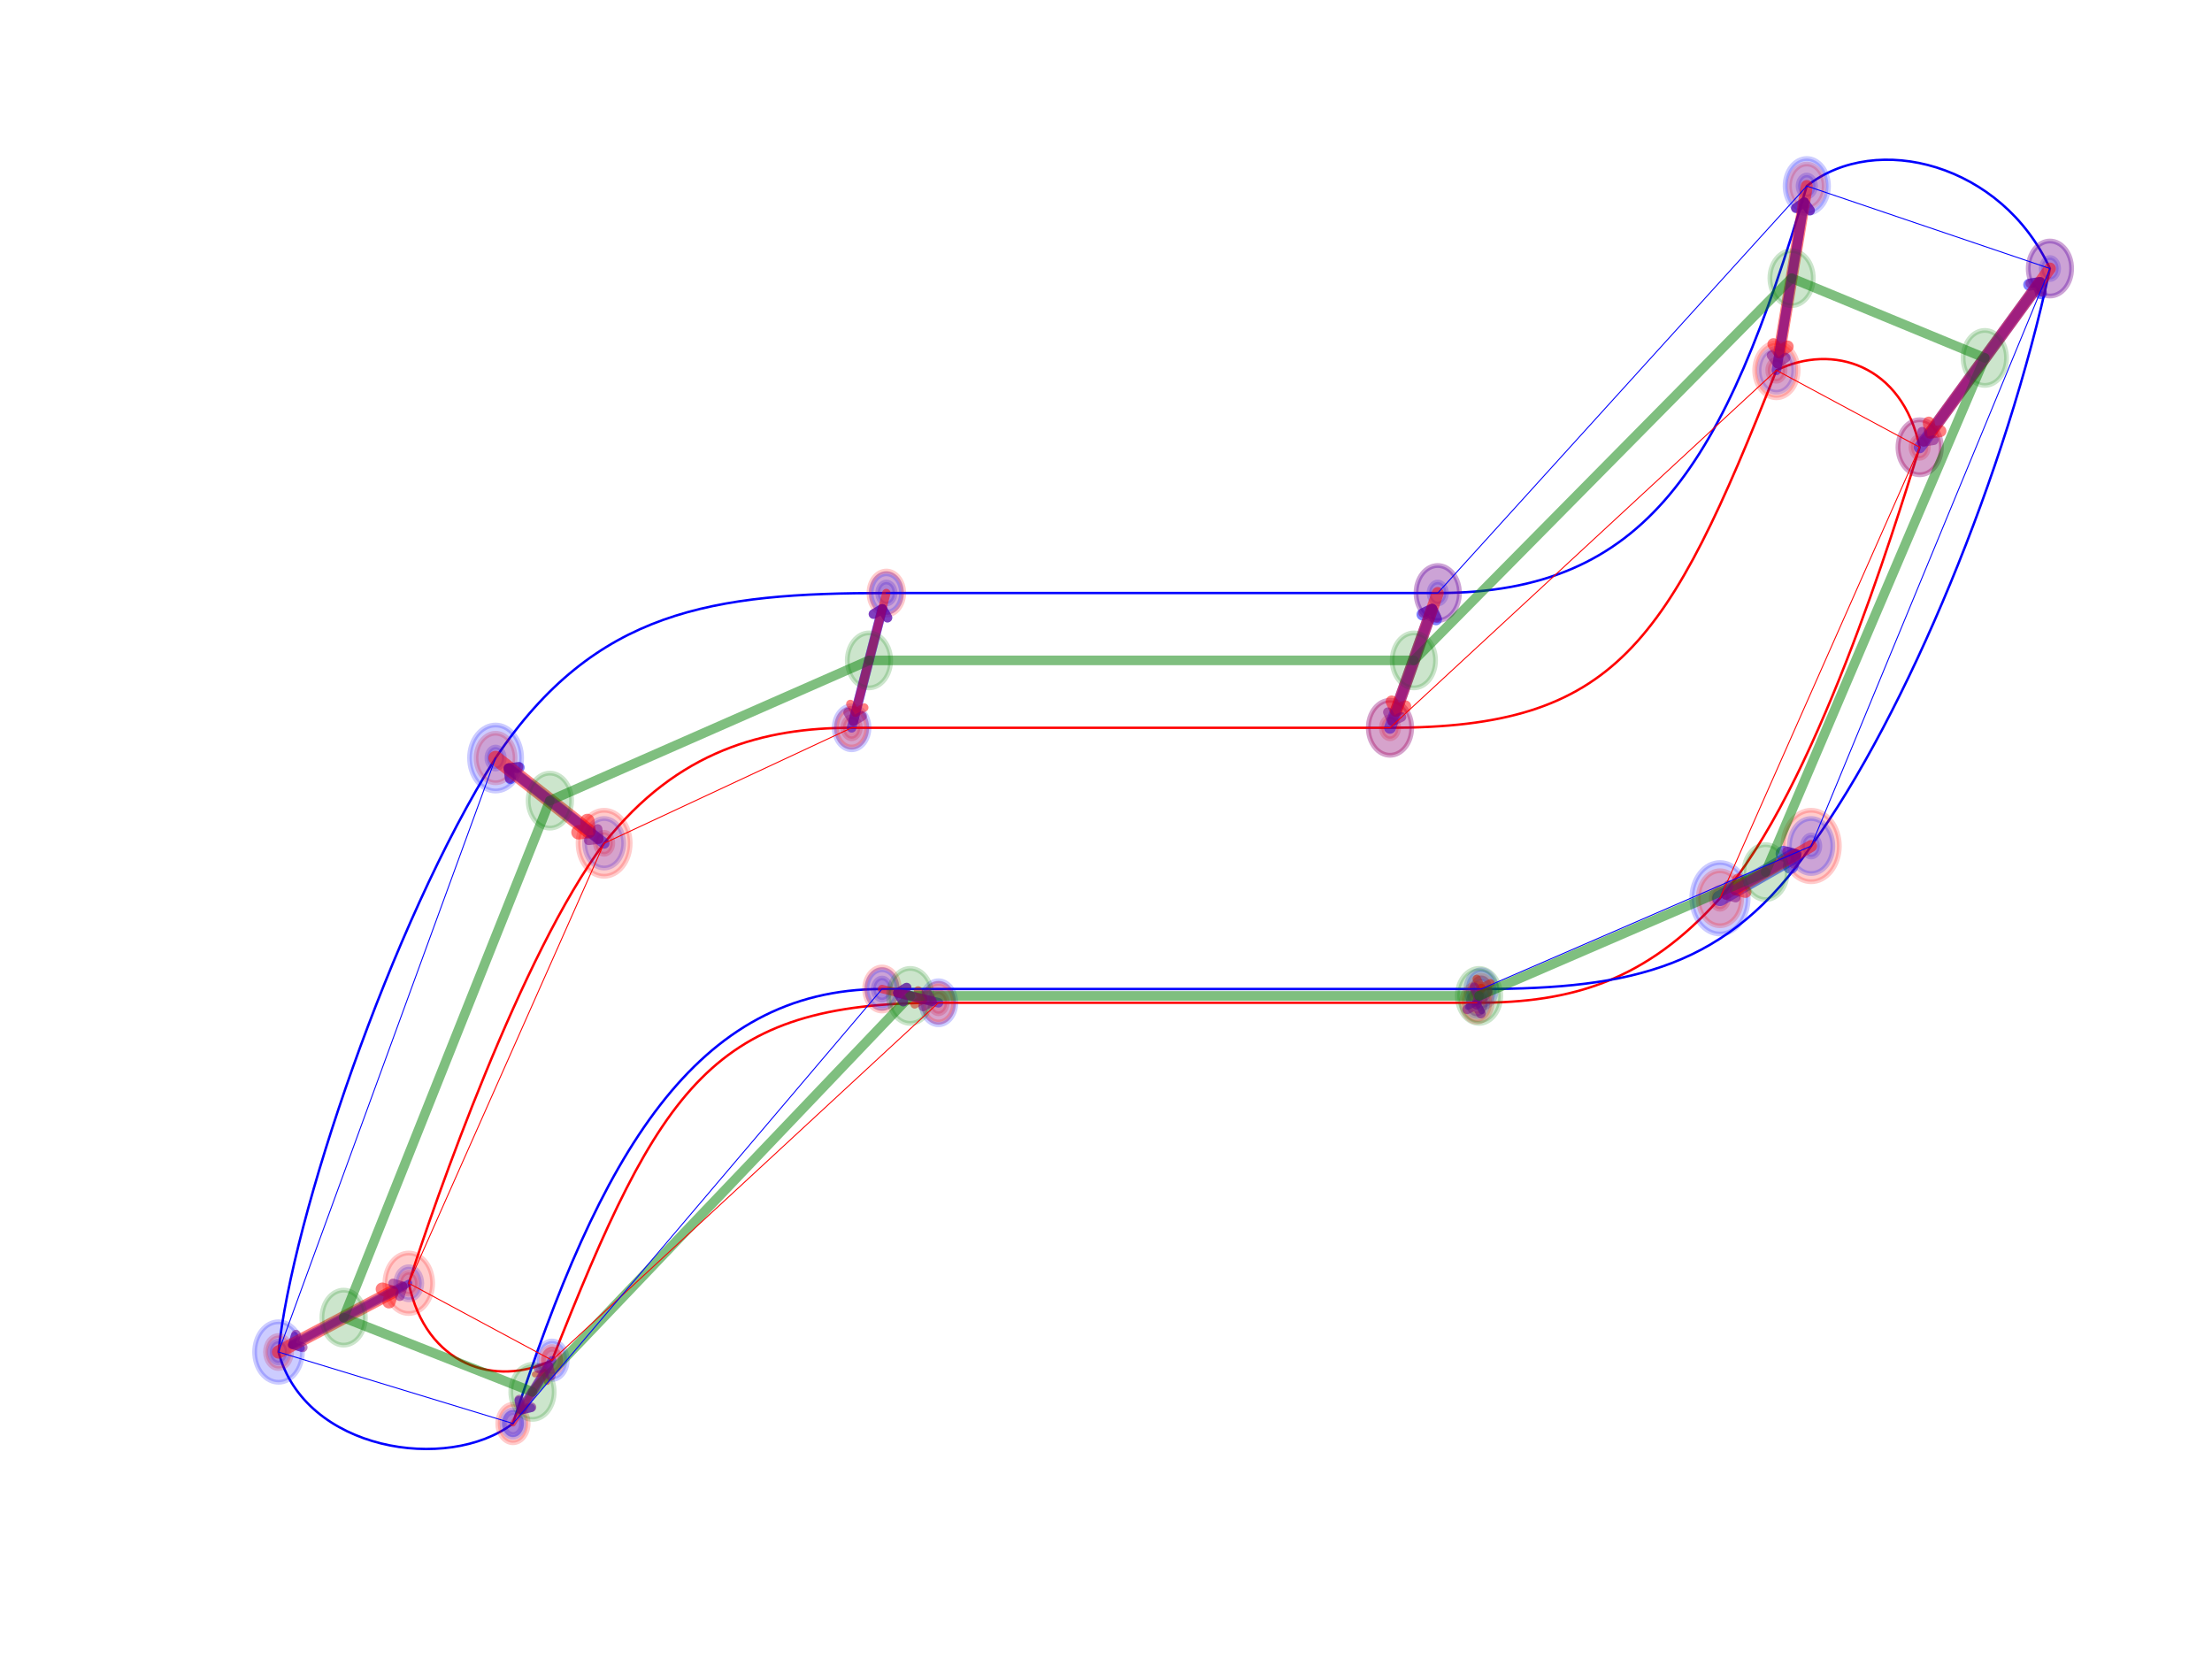 <?xml version="1.0" encoding="utf-8" standalone="no"?>
<!DOCTYPE svg PUBLIC "-//W3C//DTD SVG 1.1//EN"
  "http://www.w3.org/Graphics/SVG/1.1/DTD/svg11.dtd">
<!-- Created with matplotlib (http://matplotlib.org/) -->
<svg height="345.6pt" version="1.1" viewBox="0 0 460.8 345.6" width="460.8pt" xmlns="http://www.w3.org/2000/svg" xmlns:xlink="http://www.w3.org/1999/xlink">
 <defs>
  <style type="text/css">
*{stroke-linecap:butt;stroke-linejoin:round;}
  </style>
 </defs>
 <g id="figure_1">
  <g id="patch_1">
   <path d="M 0 345.6 
L 460.8 345.6 
L 460.8 0 
L 0 0 
z
" style="fill:#ffffff;"/>
  </g>
  <g id="axes_1">
   <g id="patch_2">
    <path clip-path="url(#p907cf1fb62)" d="M 307.65 211.186 
C 308.129 211.186 308.59 210.945 308.929 210.515 
C 309.268 210.085 309.459 209.502 309.459 208.895 
C 309.459 208.287 309.268 207.704 308.929 207.274 
C 308.59 206.845 308.129 206.603 307.65 206.603 
C 307.17 206.603 306.71 206.845 306.371 207.274 
C 306.031 207.704 305.841 208.287 305.841 208.895 
C 305.841 209.502 306.031 210.085 306.371 210.515 
C 306.71 210.945 307.17 211.186 307.65 211.186 
z
" style="fill:#ff0000;opacity:0.2;stroke:#ff0000;stroke-linejoin:miter;"/>
   </g>
   <g id="patch_3">
    <path clip-path="url(#p907cf1fb62)" d="M 195.496 211.186 
C 195.976 211.186 196.436 210.945 196.775 210.515 
C 197.114 210.085 197.305 209.502 197.305 208.895 
C 197.305 208.287 197.114 207.704 196.775 207.274 
C 196.436 206.845 195.976 206.603 195.496 206.603 
C 195.016 206.603 194.556 206.845 194.217 207.274 
C 193.878 207.704 193.687 208.287 193.687 208.895 
C 193.687 209.502 193.878 210.085 194.217 210.515 
C 194.556 210.945 195.016 211.186 195.496 211.186 
z
" style="fill:#ff0000;opacity:0.2;stroke:#ff0000;stroke-linejoin:miter;"/>
   </g>
   <g id="patch_4">
    <path clip-path="url(#p907cf1fb62)" d="M 114.999 285.658 
C 115.478 285.658 115.938 285.417 116.278 284.987 
C 116.617 284.557 116.808 283.974 116.808 283.367 
C 116.808 282.759 116.617 282.176 116.278 281.746 
C 115.938 281.317 115.478 281.075 114.999 281.075 
C 114.519 281.075 114.059 281.317 113.719 281.746 
C 113.38 282.176 113.19 282.759 113.19 283.367 
C 113.19 283.974 113.38 284.557 113.719 284.987 
C 114.059 285.417 114.519 285.658 114.999 285.658 
z
" style="fill:#ff0000;opacity:0.2;stroke:#ff0000;stroke-linejoin:miter;"/>
   </g>
   <g id="patch_5">
    <path clip-path="url(#p907cf1fb62)" d="M 85.151 269.618 
C 85.631 269.618 86.091 269.377 86.43 268.947 
C 86.77 268.517 86.96 267.934 86.96 267.327 
C 86.96 266.719 86.77 266.136 86.43 265.706 
C 86.091 265.277 85.631 265.035 85.151 265.035 
C 84.672 265.035 84.211 265.277 83.872 265.706 
C 83.533 266.136 83.342 266.719 83.342 267.327 
C 83.342 267.934 83.533 268.517 83.872 268.947 
C 84.211 269.377 84.672 269.618 85.151 269.618 
z
" style="fill:#ff0000;opacity:0.2;stroke:#ff0000;stroke-linejoin:miter;"/>
   </g>
   <g id="patch_6">
    <path clip-path="url(#p907cf1fb62)" d="M 125.852 177.96 
C 126.332 177.96 126.792 177.719 127.131 177.289 
C 127.471 176.859 127.661 176.276 127.661 175.669 
C 127.661 175.061 127.471 174.478 127.131 174.048 
C 126.792 173.619 126.332 173.377 125.852 173.377 
C 125.372 173.377 124.912 173.619 124.573 174.048 
C 124.234 174.478 124.043 175.061 124.043 175.669 
C 124.043 176.276 124.234 176.859 124.573 177.289 
C 124.912 177.719 125.372 177.96 125.852 177.96 
z
" style="fill:#ff0000;opacity:0.2;stroke:#ff0000;stroke-linejoin:miter;"/>
   </g>
   <g id="patch_7">
    <path clip-path="url(#p907cf1fb62)" d="M 177.407 153.9 
C 177.886 153.9 178.347 153.659 178.686 153.229 
C 179.025 152.799 179.216 152.216 179.216 151.609 
C 179.216 151.001 179.025 150.418 178.686 149.988 
C 178.347 149.559 177.886 149.317 177.407 149.317 
C 176.927 149.317 176.467 149.559 176.128 149.988 
C 175.788 150.418 175.598 151.001 175.598 151.609 
C 175.598 152.216 175.788 152.799 176.128 153.229 
C 176.467 153.659 176.927 153.9 177.407 153.9 
z
" style="fill:#ff0000;opacity:0.2;stroke:#ff0000;stroke-linejoin:miter;"/>
   </g>
   <g id="patch_8">
    <path clip-path="url(#p907cf1fb62)" d="M 289.56 153.9 
C 290.04 153.9 290.5 153.659 290.839 153.229 
C 291.179 152.799 291.369 152.216 291.369 151.609 
C 291.369 151.001 291.179 150.418 290.839 149.988 
C 290.5 149.559 290.04 149.317 289.56 149.317 
C 289.081 149.317 288.62 149.559 288.281 149.988 
C 287.942 150.418 287.751 151.001 287.751 151.609 
C 287.751 152.216 287.942 152.799 288.281 153.229 
C 288.62 153.659 289.081 153.9 289.56 153.9 
z
" style="fill:#ff0000;opacity:0.2;stroke:#ff0000;stroke-linejoin:miter;"/>
   </g>
   <g id="patch_9">
    <path clip-path="url(#p907cf1fb62)" d="M 370.058 79.428 
C 370.538 79.428 370.998 79.187 371.337 78.757 
C 371.676 78.327 371.867 77.744 371.867 77.137 
C 371.867 76.529 371.676 75.946 371.337 75.516 
C 370.998 75.087 370.538 74.845 370.058 74.845 
C 369.578 74.845 369.118 75.087 368.779 75.516 
C 368.439 75.946 368.249 76.529 368.249 77.137 
C 368.249 77.744 368.439 78.327 368.779 78.757 
C 369.118 79.187 369.578 79.428 370.058 79.428 
z
" style="fill:#ff0000;opacity:0.2;stroke:#ff0000;stroke-linejoin:miter;"/>
   </g>
   <g id="patch_10">
    <path clip-path="url(#p907cf1fb62)" d="M 399.905 95.468 
C 400.385 95.468 400.845 95.227 401.184 94.797 
C 401.523 94.367 401.714 93.785 401.714 93.177 
C 401.714 92.569 401.523 91.986 401.184 91.557 
C 400.845 91.127 400.385 90.885 399.905 90.885 
C 399.425 90.885 398.965 91.127 398.626 91.557 
C 398.287 91.986 398.096 92.569 398.096 93.177 
C 398.096 93.785 398.287 94.367 398.626 94.797 
C 398.965 95.227 399.425 95.468 399.905 95.468 
z
" style="fill:#ff0000;opacity:0.2;stroke:#ff0000;stroke-linejoin:miter;"/>
   </g>
   <g id="patch_11">
    <path clip-path="url(#p907cf1fb62)" d="M 358.3 189.417 
C 358.779 189.417 359.24 189.176 359.579 188.746 
C 359.918 188.317 360.109 187.734 360.109 187.126 
C 360.109 186.518 359.918 185.935 359.579 185.506 
C 359.24 185.076 358.779 184.835 358.3 184.835 
C 357.82 184.835 357.36 185.076 357.021 185.506 
C 356.681 185.935 356.491 186.518 356.491 187.126 
C 356.491 187.734 356.681 188.317 357.021 188.746 
C 357.36 189.176 357.82 189.417 358.3 189.417 
z
" style="fill:#ff0000;opacity:0.2;stroke:#ff0000;stroke-linejoin:miter;"/>
   </g>
   <g id="patch_12">
    <path clip-path="url(#p907cf1fb62)" d="M 184.642 125.83 
C 185.122 125.83 185.582 125.588 185.922 125.159 
C 186.261 124.729 186.451 124.146 186.451 123.538 
C 186.451 122.931 186.261 122.348 185.922 121.918 
C 185.582 121.488 185.122 121.247 184.642 121.247 
C 184.163 121.247 183.703 121.488 183.363 121.918 
C 183.024 122.348 182.833 122.931 182.833 123.538 
C 182.833 124.146 183.024 124.729 183.363 125.159 
C 183.703 125.588 184.163 125.83 184.642 125.83 
z
" style="fill:#0000ff;opacity:0.2;stroke:#0000ff;stroke-linejoin:miter;"/>
   </g>
   <g id="patch_13">
    <path clip-path="url(#p907cf1fb62)" d="M 299.509 125.83 
C 299.989 125.83 300.449 125.588 300.789 125.159 
C 301.128 124.729 301.318 124.146 301.318 123.538 
C 301.318 122.931 301.128 122.348 300.789 121.918 
C 300.449 121.488 299.989 121.247 299.509 121.247 
C 299.03 121.247 298.57 121.488 298.23 121.918 
C 297.891 122.348 297.701 122.931 297.701 123.538 
C 297.701 124.146 297.891 124.729 298.23 125.159 
C 298.57 125.588 299.03 125.83 299.509 125.83 
z
" style="fill:#0000ff;opacity:0.2;stroke:#0000ff;stroke-linejoin:miter;"/>
   </g>
   <g id="patch_14">
    <path clip-path="url(#p907cf1fb62)" d="M 376.389 41.046 
C 376.869 41.046 377.329 40.805 377.668 40.375 
C 378.007 39.946 378.198 39.363 378.198 38.755 
C 378.198 38.147 378.007 37.564 377.668 37.135 
C 377.329 36.705 376.869 36.464 376.389 36.464 
C 375.909 36.464 375.449 36.705 375.11 37.135 
C 374.771 37.564 374.58 38.147 374.58 38.755 
C 374.58 39.363 374.771 39.946 375.11 40.375 
C 375.449 40.805 375.909 41.046 376.389 41.046 
z
" style="fill:#0000ff;opacity:0.2;stroke:#0000ff;stroke-linejoin:miter;"/>
   </g>
   <g id="patch_15">
    <path clip-path="url(#p907cf1fb62)" d="M 427.039 58.232 
C 427.519 58.232 427.979 57.991 428.318 57.561 
C 428.657 57.131 428.848 56.549 428.848 55.941 
C 428.848 55.333 428.657 54.75 428.318 54.321 
C 427.979 53.891 427.519 53.649 427.039 53.649 
C 426.559 53.649 426.099 53.891 425.76 54.321 
C 425.421 54.75 425.23 55.333 425.23 55.941 
C 425.23 56.549 425.421 57.131 425.76 57.561 
C 426.099 57.991 426.559 58.232 427.039 58.232 
z
" style="fill:#0000ff;opacity:0.2;stroke:#0000ff;stroke-linejoin:miter;"/>
   </g>
   <g id="patch_16">
    <path clip-path="url(#p907cf1fb62)" d="M 377.294 178.533 
C 377.773 178.533 378.233 178.292 378.573 177.862 
C 378.912 177.432 379.102 176.849 379.102 176.242 
C 379.102 175.634 378.912 175.051 378.573 174.621 
C 378.233 174.192 377.773 173.95 377.294 173.95 
C 376.814 173.95 376.354 174.192 376.014 174.621 
C 375.675 175.051 375.485 175.634 375.485 176.242 
C 375.485 176.849 375.675 177.432 376.014 177.862 
C 376.354 178.292 376.814 178.533 377.294 178.533 
z
" style="fill:#0000ff;opacity:0.2;stroke:#0000ff;stroke-linejoin:miter;"/>
   </g>
   <g id="patch_17">
    <path clip-path="url(#p907cf1fb62)" d="M 308.554 208.322 
C 309.034 208.322 309.494 208.08 309.833 207.651 
C 310.172 207.221 310.363 206.638 310.363 206.03 
C 310.363 205.423 310.172 204.84 309.833 204.41 
C 309.494 203.98 309.034 203.739 308.554 203.739 
C 308.074 203.739 307.614 203.98 307.275 204.41 
C 306.936 204.84 306.745 205.423 306.745 206.03 
C 306.745 206.638 306.936 207.221 307.275 207.651 
C 307.614 208.08 308.074 208.322 308.554 208.322 
z
" style="fill:#0000ff;opacity:0.2;stroke:#0000ff;stroke-linejoin:miter;"/>
   </g>
   <g id="patch_18">
    <path clip-path="url(#p907cf1fb62)" d="M 183.738 208.322 
C 184.218 208.322 184.678 208.08 185.017 207.651 
C 185.356 207.221 185.547 206.638 185.547 206.03 
C 185.547 205.423 185.356 204.84 185.017 204.41 
C 184.678 203.98 184.218 203.739 183.738 203.739 
C 183.258 203.739 182.798 203.98 182.459 204.41 
C 182.12 204.84 181.929 205.423 181.929 206.03 
C 181.929 206.638 182.12 207.221 182.459 207.651 
C 182.798 208.08 183.258 208.322 183.738 208.322 
z
" style="fill:#0000ff;opacity:0.2;stroke:#0000ff;stroke-linejoin:miter;"/>
   </g>
   <g id="patch_19">
    <path clip-path="url(#p907cf1fb62)" d="M 106.858 298.834 
C 107.338 298.834 107.798 298.592 108.138 298.163 
C 108.477 297.733 108.667 297.15 108.667 296.542 
C 108.667 295.935 108.477 295.352 108.138 294.922 
C 107.798 294.492 107.338 294.251 106.858 294.251 
C 106.379 294.251 105.919 294.492 105.579 294.922 
C 105.24 295.352 105.049 295.935 105.049 296.542 
C 105.049 297.15 105.24 297.733 105.579 298.163 
C 105.919 298.592 106.379 298.834 106.858 298.834 
z
" style="fill:#0000ff;opacity:0.2;stroke:#0000ff;stroke-linejoin:miter;"/>
   </g>
   <g id="patch_20">
    <path clip-path="url(#p907cf1fb62)" d="M 58.017 283.94 
C 58.497 283.94 58.957 283.698 59.296 283.268 
C 59.636 282.839 59.826 282.256 59.826 281.648 
C 59.826 281.04 59.636 280.457 59.296 280.028 
C 58.957 279.598 58.497 279.357 58.017 279.357 
C 57.538 279.357 57.077 279.598 56.738 280.028 
C 56.399 280.457 56.208 281.04 56.208 281.648 
C 56.208 282.256 56.399 282.839 56.738 283.268 
C 57.077 283.698 57.538 283.94 58.017 283.94 
z
" style="fill:#0000ff;opacity:0.2;stroke:#0000ff;stroke-linejoin:miter;"/>
   </g>
   <g id="patch_21">
    <path clip-path="url(#p907cf1fb62)" d="M 103.241 160.202 
C 103.72 160.202 104.18 159.96 104.52 159.53 
C 104.859 159.101 105.049 158.518 105.049 157.91 
C 105.049 157.302 104.859 156.72 104.52 156.29 
C 104.18 155.86 103.72 155.619 103.241 155.619 
C 102.761 155.619 102.301 155.86 101.961 156.29 
C 101.622 156.72 101.432 157.302 101.432 157.91 
C 101.432 158.518 101.622 159.101 101.961 159.53 
C 102.301 159.96 102.761 160.202 103.241 160.202 
z
" style="fill:#0000ff;opacity:0.2;stroke:#0000ff;stroke-linejoin:miter;"/>
   </g>
   <g id="patch_22">
    <path clip-path="url(#p907cf1fb62)" d="M 307.65 208.895 
L 195.496 208.895 
C 148.464 208.895 137.61 226.081 114.999 283.367 
C 103.241 289.095 88.769 284.512 85.151 267.327 
C 90.578 250.141 108.667 198.583 125.852 175.669 
C 141.228 156.192 159.317 151.609 177.407 151.609 
L 289.56 151.609 
C 336.593 151.609 347.446 134.423 370.058 77.137 
C 381.816 71.408 396.287 75.991 399.905 93.177 
C 394.478 110.363 378.198 164.212 358.3 187.126 
C 342.924 204.312 327.548 208.895 307.65 208.895 
" style="fill:none;stroke:#ff0000;stroke-linejoin:miter;stroke-width:0.5;"/>
   </g>
   <g id="patch_23">
    <path clip-path="url(#p907cf1fb62)" d="M 184.642 123.538 
L 299.509 123.538 
C 342.924 123.538 359.204 97.187 376.389 38.755 
C 390.86 27.298 417.09 34.172 427.039 55.941 
C 417.994 98.333 397.192 148.744 377.294 176.242 
C 360.109 201.448 340.21 206.03 308.554 206.03 
L 183.738 206.03 
C 144.846 206.03 124.948 240.402 106.858 296.542 
C 93.291 306.854 63.444 302.271 58.017 281.648 
C 60.731 254.151 81.533 192.282 103.241 157.91 
C 124.043 126.976 148.464 123.538 184.642 123.538 
" style="fill:none;stroke:#0000ff;stroke-linejoin:miter;stroke-width:0.5;"/>
   </g>
   <g id="patch_24">
    <path clip-path="url(#p907cf1fb62)" d="M 307.65 211.759 
C 308.249 211.759 308.825 211.457 309.249 210.92 
C 309.673 210.383 309.911 209.654 309.911 208.895 
C 309.911 208.135 309.673 207.406 309.249 206.869 
C 308.825 206.332 308.249 206.03 307.65 206.03 
C 307.05 206.03 306.475 206.332 306.051 206.869 
C 305.627 207.406 305.389 208.135 305.389 208.895 
C 305.389 209.654 305.627 210.383 306.051 210.92 
C 306.475 211.457 307.05 211.759 307.65 211.759 
z
" style="fill:#0000ff;opacity:0.2;stroke:#0000ff;stroke-linejoin:miter;"/>
   </g>
   <g id="patch_25">
    <path clip-path="url(#p907cf1fb62)" d="M 308.554 208.895 
C 309.154 208.895 309.729 208.593 310.153 208.056 
C 310.577 207.519 310.815 206.79 310.815 206.03 
C 310.815 205.271 310.577 204.542 310.153 204.005 
C 309.729 203.468 309.154 203.166 308.554 203.166 
C 307.954 203.166 307.379 203.468 306.955 204.005 
C 306.531 204.542 306.293 205.271 306.293 206.03 
C 306.293 206.79 306.531 207.519 306.955 208.056 
C 307.379 208.593 307.954 208.895 308.554 208.895 
z
" style="fill:#ff0000;opacity:0.2;stroke:#ff0000;stroke-linejoin:miter;"/>
   </g>
   <g id="patch_26">
    <path d="M 307.65 208.895 
Q 307.801 208.415 307.686 208.778 
" style="fill:none;opacity:0.5;stroke:#0000ff;stroke-linecap:round;stroke-width:1.25;"/>
    <path d="M 305.804 209.757 
L 307.686 208.778 
L 308.665 210.66 
" style="fill:none;opacity:0.5;stroke:#0000ff;stroke-linecap:round;stroke-width:1.25;"/>
   </g>
   <g id="patch_27">
    <path clip-path="url(#p907cf1fb62)" d="M 195.496 213.478 
C 196.455 213.478 197.376 212.995 198.054 212.135 
C 198.733 211.276 199.114 210.11 199.114 208.895 
C 199.114 207.679 198.733 206.514 198.054 205.654 
C 197.376 204.795 196.455 204.312 195.496 204.312 
C 194.537 204.312 193.616 204.795 192.938 205.654 
C 192.259 206.514 191.878 207.679 191.878 208.895 
C 191.878 210.11 192.259 211.276 192.938 212.135 
C 193.616 212.995 194.537 213.478 195.496 213.478 
z
" style="fill:#0000ff;opacity:0.2;stroke:#0000ff;stroke-linejoin:miter;"/>
   </g>
   <g id="patch_28">
    <path clip-path="url(#p907cf1fb62)" d="M 183.738 210.613 
C 184.697 210.613 185.618 210.13 186.296 209.271 
C 186.975 208.412 187.356 207.246 187.356 206.03 
C 187.356 204.815 186.975 203.649 186.296 202.79 
C 185.618 201.93 184.697 201.448 183.738 201.448 
C 182.778 201.448 181.858 201.93 181.18 202.79 
C 180.501 203.649 180.12 204.815 180.12 206.03 
C 180.12 207.246 180.501 208.412 181.18 209.271 
C 181.858 210.13 182.778 210.613 183.738 210.613 
z
" style="fill:#ff0000;opacity:0.2;stroke:#ff0000;stroke-linejoin:miter;"/>
   </g>
   <g id="patch_29">
    <path d="M 195.496 208.895 
Q 190.589 207.699 187.055 206.839 
" style="fill:none;opacity:0.5;stroke:#0000ff;stroke-linecap:round;stroke-width:2;"/>
    <path d="M 188.158 208.651 
L 187.055 206.839 
L 188.868 205.736 
" style="fill:none;opacity:0.5;stroke:#0000ff;stroke-linecap:round;stroke-width:2;"/>
   </g>
   <g id="patch_30">
    <path clip-path="url(#p907cf1fb62)" d="M 114.999 287.377 
C 115.838 287.377 116.643 286.954 117.237 286.202 
C 117.831 285.45 118.164 284.43 118.164 283.367 
C 118.164 282.303 117.831 281.283 117.237 280.531 
C 116.643 279.779 115.838 279.357 114.999 279.357 
C 114.159 279.357 113.354 279.779 112.76 280.531 
C 112.167 281.283 111.833 282.303 111.833 283.367 
C 111.833 284.43 112.167 285.45 112.76 286.202 
C 113.354 286.954 114.159 287.377 114.999 287.377 
z
" style="fill:#0000ff;opacity:0.2;stroke:#0000ff;stroke-linejoin:miter;"/>
   </g>
   <g id="patch_31">
    <path clip-path="url(#p907cf1fb62)" d="M 106.858 300.552 
C 107.698 300.552 108.503 300.13 109.097 299.378 
C 109.69 298.626 110.024 297.606 110.024 296.542 
C 110.024 295.479 109.69 294.459 109.097 293.707 
C 108.503 292.955 107.698 292.532 106.858 292.532 
C 106.019 292.532 105.214 292.955 104.62 293.707 
C 104.026 294.459 103.693 295.479 103.693 296.542 
C 103.693 297.606 104.026 298.626 104.62 299.378 
C 105.214 300.13 106.019 300.552 106.858 300.552 
z
" style="fill:#ff0000;opacity:0.2;stroke:#ff0000;stroke-linejoin:miter;"/>
   </g>
   <g id="patch_32">
    <path d="M 114.999 283.367 
Q 111.454 289.104 108.56 293.788 
" style="fill:none;opacity:0.5;stroke:#0000ff;stroke-linecap:round;stroke-width:1.75;"/>
    <path d="M 110.625 293.3 
L 108.56 293.788 
L 108.072 291.724 
" style="fill:none;opacity:0.5;stroke:#0000ff;stroke-linecap:round;stroke-width:1.75;"/>
   </g>
   <g id="patch_33">
    <path clip-path="url(#p907cf1fb62)" d="M 85.151 270.764 
C 85.871 270.764 86.561 270.402 87.07 269.757 
C 87.579 269.112 87.865 268.238 87.865 267.327 
C 87.865 266.415 87.579 265.541 87.07 264.896 
C 86.561 264.252 85.871 263.889 85.151 263.889 
C 84.432 263.889 83.741 264.252 83.233 264.896 
C 82.724 265.541 82.438 266.415 82.438 267.327 
C 82.438 268.238 82.724 269.112 83.233 269.757 
C 83.741 270.402 84.432 270.764 85.151 270.764 
z
" style="fill:#0000ff;opacity:0.2;stroke:#0000ff;stroke-linejoin:miter;"/>
   </g>
   <g id="patch_34">
    <path clip-path="url(#p907cf1fb62)" d="M 58.017 285.085 
C 58.737 285.085 59.427 284.723 59.936 284.079 
C 60.445 283.434 60.731 282.56 60.731 281.648 
C 60.731 280.737 60.445 279.862 59.936 279.218 
C 59.427 278.573 58.737 278.211 58.017 278.211 
C 57.298 278.211 56.607 278.573 56.099 279.218 
C 55.59 279.862 55.304 280.737 55.304 281.648 
C 55.304 282.56 55.59 283.434 56.099 284.079 
C 56.607 284.723 57.298 285.085 58.017 285.085 
z
" style="fill:#ff0000;opacity:0.2;stroke:#ff0000;stroke-linejoin:miter;"/>
   </g>
   <g id="patch_35">
    <path d="M 85.151 267.327 
Q 72.47 274.02 60.727 280.218 
" style="fill:none;opacity:0.5;stroke:#0000ff;stroke-linecap:round;stroke-width:1.5;"/>
    <path d="M 62.754 280.844 
L 60.727 280.218 
L 61.354 278.191 
" style="fill:none;opacity:0.5;stroke:#0000ff;stroke-linecap:round;stroke-width:1.5;"/>
   </g>
   <g id="patch_36">
    <path clip-path="url(#p907cf1fb62)" d="M 125.852 180.825 
C 126.932 180.825 127.967 180.281 128.73 179.314 
C 129.493 178.348 129.922 177.036 129.922 175.669 
C 129.922 174.301 129.493 172.99 128.73 172.023 
C 127.967 171.056 126.932 170.513 125.852 170.513 
C 124.773 170.513 123.737 171.056 122.974 172.023 
C 122.211 172.99 121.782 174.301 121.782 175.669 
C 121.782 177.036 122.211 178.348 122.974 179.314 
C 123.737 180.281 124.773 180.825 125.852 180.825 
z
" style="fill:#0000ff;opacity:0.2;stroke:#0000ff;stroke-linejoin:miter;"/>
   </g>
   <g id="patch_37">
    <path clip-path="url(#p907cf1fb62)" d="M 103.241 163.066 
C 104.32 163.066 105.355 162.523 106.119 161.556 
C 106.882 160.589 107.311 159.277 107.311 157.91 
C 107.311 156.543 106.882 155.231 106.119 154.264 
C 105.355 153.298 104.32 152.754 103.241 152.754 
C 102.161 152.754 101.126 153.298 100.363 154.264 
C 99.599 155.231 99.17 156.543 99.17 157.91 
C 99.17 159.277 99.599 160.589 100.363 161.556 
C 101.126 162.523 102.161 163.066 103.241 163.066 
z
" style="fill:#ff0000;opacity:0.2;stroke:#ff0000;stroke-linejoin:miter;"/>
   </g>
   <g id="patch_38">
    <path d="M 125.852 175.669 
Q 115.332 167.406 106.062 160.126 
" style="fill:none;opacity:0.5;stroke:#0000ff;stroke-linecap:round;stroke-width:2.25;"/>
    <path d="M 106.316 162.232 
L 106.062 160.126 
L 108.168 159.873 
" style="fill:none;opacity:0.5;stroke:#0000ff;stroke-linecap:round;stroke-width:2.25;"/>
   </g>
   <g id="patch_39">
    <path clip-path="url(#p907cf1fb62)" d="M 177.407 156.192 
C 178.366 156.192 179.286 155.709 179.965 154.849 
C 180.643 153.99 181.025 152.824 181.025 151.609 
C 181.025 150.393 180.643 149.227 179.965 148.368 
C 179.286 147.509 178.366 147.026 177.407 147.026 
C 176.447 147.026 175.527 147.509 174.848 148.368 
C 174.17 149.227 173.789 150.393 173.789 151.609 
C 173.789 152.824 174.17 153.99 174.848 154.849 
C 175.527 155.709 176.447 156.192 177.407 156.192 
z
" style="fill:#0000ff;opacity:0.2;stroke:#0000ff;stroke-linejoin:miter;"/>
   </g>
   <g id="patch_40">
    <path clip-path="url(#p907cf1fb62)" d="M 184.642 128.121 
C 185.602 128.121 186.522 127.638 187.201 126.779 
C 187.879 125.92 188.26 124.754 188.26 123.538 
C 188.26 122.323 187.879 121.157 187.201 120.298 
C 186.522 119.438 185.602 118.956 184.642 118.956 
C 183.683 118.956 182.763 119.438 182.084 120.298 
C 181.406 121.157 181.025 122.323 181.025 123.538 
C 181.025 124.754 181.406 125.92 182.084 126.779 
C 182.763 127.638 183.683 128.121 184.642 128.121 
z
" style="fill:#ff0000;opacity:0.2;stroke:#ff0000;stroke-linejoin:miter;"/>
   </g>
   <g id="patch_41">
    <path d="M 177.407 151.609 
Q 180.775 138.542 183.79 126.844 
" style="fill:none;opacity:0.5;stroke:#0000ff;stroke-linecap:round;stroke-width:2;"/>
    <path d="M 181.963 127.922 
L 183.79 126.844 
L 184.868 128.671 
" style="fill:none;opacity:0.5;stroke:#0000ff;stroke-linecap:round;stroke-width:2;"/>
   </g>
   <g id="patch_42">
    <path clip-path="url(#p907cf1fb62)" d="M 289.56 157.337 
C 290.76 157.337 291.91 156.734 292.758 155.659 
C 293.606 154.585 294.083 153.128 294.083 151.609 
C 294.083 150.089 293.606 148.632 292.758 147.558 
C 291.91 146.484 290.76 145.88 289.56 145.88 
C 288.361 145.88 287.211 146.484 286.363 147.558 
C 285.515 148.632 285.038 150.089 285.038 151.609 
C 285.038 153.128 285.515 154.585 286.363 155.659 
C 287.211 156.734 288.361 157.337 289.56 157.337 
z
" style="fill:#0000ff;opacity:0.2;stroke:#0000ff;stroke-linejoin:miter;"/>
   </g>
   <g id="patch_43">
    <path clip-path="url(#p907cf1fb62)" d="M 299.509 129.267 
C 300.709 129.267 301.859 128.663 302.707 127.589 
C 303.555 126.515 304.032 125.058 304.032 123.538 
C 304.032 122.019 303.555 120.562 302.707 119.488 
C 301.859 118.413 300.709 117.81 299.509 117.81 
C 298.31 117.81 297.16 118.413 296.312 119.488 
C 295.464 120.562 294.987 122.019 294.987 123.538 
C 294.987 125.058 295.464 126.515 296.312 127.589 
C 297.16 128.663 298.31 129.267 299.509 129.267 
z
" style="fill:#ff0000;opacity:0.2;stroke:#ff0000;stroke-linejoin:miter;"/>
   </g>
   <g id="patch_44">
    <path d="M 289.56 151.609 
Q 294.2 138.518 298.25 127.093 
" style="fill:none;opacity:0.5;stroke:#0000ff;stroke-linecap:round;stroke-width:2.5;"/>
    <path d="M 296.335 128.005 
L 298.25 127.093 
L 299.162 129.008 
" style="fill:none;opacity:0.5;stroke:#0000ff;stroke-linecap:round;stroke-width:2.5;"/>
   </g>
   <g id="patch_45">
    <path clip-path="url(#p907cf1fb62)" d="M 370.058 81.72 
C 371.017 81.72 371.938 81.237 372.616 80.377 
C 373.294 79.518 373.676 78.352 373.676 77.137 
C 373.676 75.921 373.294 74.756 372.616 73.896 
C 371.938 73.037 371.017 72.554 370.058 72.554 
C 369.098 72.554 368.178 73.037 367.5 73.896 
C 366.821 74.756 366.44 75.921 366.44 77.137 
C 366.44 78.352 366.821 79.518 367.5 80.377 
C 368.178 81.237 369.098 81.72 370.058 81.72 
z
" style="fill:#0000ff;opacity:0.2;stroke:#0000ff;stroke-linejoin:miter;"/>
   </g>
   <g id="patch_46">
    <path clip-path="url(#p907cf1fb62)" d="M 376.389 43.338 
C 377.349 43.338 378.269 42.855 378.947 41.996 
C 379.626 41.136 380.007 39.97 380.007 38.755 
C 380.007 37.54 379.626 36.374 378.947 35.514 
C 378.269 34.655 377.349 34.172 376.389 34.172 
C 375.43 34.172 374.509 34.655 373.831 35.514 
C 373.152 36.374 372.771 37.54 372.771 38.755 
C 372.771 39.97 373.152 41.136 373.831 41.996 
C 374.509 42.855 375.43 43.338 376.389 43.338 
z
" style="fill:#ff0000;opacity:0.2;stroke:#ff0000;stroke-linejoin:miter;"/>
   </g>
   <g id="patch_47">
    <path d="M 370.058 77.137 
Q 373.061 58.932 375.833 42.123 
" style="fill:none;opacity:0.5;stroke:#0000ff;stroke-linecap:round;stroke-width:2;"/>
    <path d="M 374.109 43.359 
L 375.833 42.123 
L 377.069 43.847 
" style="fill:none;opacity:0.5;stroke:#0000ff;stroke-linecap:round;stroke-width:2;"/>
   </g>
   <g id="patch_48">
    <path clip-path="url(#p907cf1fb62)" d="M 399.905 98.905 
C 401.104 98.905 402.255 98.302 403.103 97.228 
C 403.951 96.153 404.427 94.696 404.427 93.177 
C 404.427 91.658 403.951 90.2 403.103 89.126 
C 402.255 88.052 401.104 87.448 399.905 87.448 
C 398.706 87.448 397.555 88.052 396.707 89.126 
C 395.859 90.2 395.383 91.658 395.383 93.177 
C 395.383 94.696 395.859 96.153 396.707 97.228 
C 397.555 98.302 398.706 98.905 399.905 98.905 
z
" style="fill:#0000ff;opacity:0.2;stroke:#0000ff;stroke-linejoin:miter;"/>
   </g>
   <g id="patch_49">
    <path clip-path="url(#p907cf1fb62)" d="M 427.039 61.669 
C 428.238 61.669 429.389 61.066 430.237 59.992 
C 431.085 58.917 431.561 57.46 431.561 55.941 
C 431.561 54.422 431.085 52.964 430.237 51.89 
C 429.389 50.816 428.238 50.212 427.039 50.212 
C 425.84 50.212 424.689 50.816 423.841 51.89 
C 422.993 52.964 422.517 54.422 422.517 55.941 
C 422.517 57.46 422.993 58.917 423.841 59.992 
C 424.689 61.066 425.84 61.669 427.039 61.669 
z
" style="fill:#ff0000;opacity:0.2;stroke:#ff0000;stroke-linejoin:miter;"/>
   </g>
   <g id="patch_50">
    <path d="M 399.905 93.177 
Q 412.883 75.367 424.82 58.985 
" style="fill:none;opacity:0.5;stroke:#0000ff;stroke-linecap:round;stroke-width:2.5;"/>
    <path d="M 422.725 59.314 
L 424.82 58.985 
L 425.149 61.081 
" style="fill:none;opacity:0.5;stroke:#0000ff;stroke-linecap:round;stroke-width:2.5;"/>
   </g>
   <g id="patch_51">
    <path clip-path="url(#p907cf1fb62)" d="M 358.3 194.573 
C 359.859 194.573 361.354 193.789 362.457 192.392 
C 363.559 190.995 364.179 189.101 364.179 187.126 
C 364.179 185.151 363.559 183.257 362.457 181.86 
C 361.354 180.463 359.859 179.679 358.3 179.679 
C 356.741 179.679 355.245 180.463 354.143 181.86 
C 353.04 183.257 352.421 185.151 352.421 187.126 
C 352.421 189.101 353.04 190.995 354.143 192.392 
C 355.245 193.789 356.741 194.573 358.3 194.573 
z
" style="fill:#0000ff;opacity:0.2;stroke:#0000ff;stroke-linejoin:miter;"/>
   </g>
   <g id="patch_52">
    <path clip-path="url(#p907cf1fb62)" d="M 377.294 183.689 
C 378.853 183.689 380.348 182.904 381.451 181.508 
C 382.553 180.111 383.173 178.217 383.173 176.242 
C 383.173 174.267 382.553 172.372 381.451 170.976 
C 380.348 169.579 378.853 168.794 377.294 168.794 
C 375.734 168.794 374.239 169.579 373.136 170.976 
C 372.034 172.372 371.414 174.267 371.414 176.242 
C 371.414 178.217 372.034 180.111 373.136 181.508 
C 374.239 182.904 375.734 183.689 377.294 183.689 
z
" style="fill:#ff0000;opacity:0.2;stroke:#ff0000;stroke-linejoin:miter;"/>
   </g>
   <g id="patch_53">
    <path d="M 358.3 187.126 
Q 366.928 182.181 373.563 178.379 
" style="fill:none;opacity:0.5;stroke:#0000ff;stroke-linecap:round;stroke-width:3.25;"/>
    <path d="M 371.516 177.824 
L 373.563 178.379 
L 373.007 180.427 
" style="fill:none;opacity:0.5;stroke:#0000ff;stroke-linecap:round;stroke-width:3.25;"/>
   </g>
   <g id="patch_54">
    <path clip-path="url(#p907cf1fb62)" d="M 184.642 127.548 
C 185.482 127.548 186.287 127.126 186.881 126.374 
C 187.474 125.622 187.808 124.602 187.808 123.538 
C 187.808 122.475 187.474 121.455 186.881 120.703 
C 186.287 119.951 185.482 119.528 184.642 119.528 
C 183.803 119.528 182.998 119.951 182.404 120.703 
C 181.81 121.455 181.477 122.475 181.477 123.538 
C 181.477 124.602 181.81 125.622 182.404 126.374 
C 182.998 127.126 183.803 127.548 184.642 127.548 
z
" style="fill:#0000ff;opacity:0.2;stroke:#0000ff;stroke-linejoin:miter;"/>
   </g>
   <g id="patch_55">
    <path clip-path="url(#p907cf1fb62)" d="M 177.407 155.619 
C 178.246 155.619 179.051 155.196 179.645 154.444 
C 180.239 153.692 180.572 152.672 180.572 151.609 
C 180.572 150.545 180.239 149.525 179.645 148.773 
C 179.051 148.021 178.246 147.599 177.407 147.599 
C 176.567 147.599 175.762 148.021 175.168 148.773 
C 174.575 149.525 174.241 150.545 174.241 151.609 
C 174.241 152.672 174.575 153.692 175.168 154.444 
C 175.762 155.196 176.567 155.619 177.407 155.619 
z
" style="fill:#ff0000;opacity:0.2;stroke:#ff0000;stroke-linejoin:miter;"/>
   </g>
   <g id="patch_56">
    <path d="M 184.642 123.538 
Q 181.274 136.606 178.215 148.474 
" style="fill:none;opacity:0.5;stroke:#ff0000;stroke-linecap:round;stroke-width:1.75;"/>
    <path d="M 180.042 147.396 
L 178.215 148.474 
L 177.137 146.647 
" style="fill:none;opacity:0.5;stroke:#ff0000;stroke-linecap:round;stroke-width:1.75;"/>
   </g>
   <g id="patch_57">
    <path clip-path="url(#p907cf1fb62)" d="M 299.509 129.267 
C 300.709 129.267 301.859 128.663 302.707 127.589 
C 303.555 126.515 304.032 125.058 304.032 123.538 
C 304.032 122.019 303.555 120.562 302.707 119.488 
C 301.859 118.413 300.709 117.81 299.509 117.81 
C 298.31 117.81 297.16 118.413 296.312 119.488 
C 295.464 120.562 294.987 122.019 294.987 123.538 
C 294.987 125.058 295.464 126.515 296.312 127.589 
C 297.16 128.663 298.31 129.267 299.509 129.267 
z
" style="fill:#0000ff;opacity:0.2;stroke:#0000ff;stroke-linejoin:miter;"/>
   </g>
   <g id="patch_58">
    <path clip-path="url(#p907cf1fb62)" d="M 289.56 157.337 
C 290.76 157.337 291.91 156.734 292.758 155.659 
C 293.606 154.585 294.083 153.128 294.083 151.609 
C 294.083 150.089 293.606 148.632 292.758 147.558 
C 291.91 146.484 290.76 145.88 289.56 145.88 
C 288.361 145.88 287.211 146.484 286.363 147.558 
C 285.515 148.632 285.038 150.089 285.038 151.609 
C 285.038 153.128 285.515 154.585 286.363 155.659 
C 287.211 156.734 288.361 157.337 289.56 157.337 
z
" style="fill:#ff0000;opacity:0.2;stroke:#ff0000;stroke-linejoin:miter;"/>
   </g>
   <g id="patch_59">
    <path d="M 299.509 123.538 
Q 294.87 136.63 290.82 148.054 
" style="fill:none;opacity:0.5;stroke:#ff0000;stroke-linecap:round;stroke-width:2.5;"/>
    <path d="M 292.735 147.142 
L 290.82 148.054 
L 289.907 146.139 
" style="fill:none;opacity:0.5;stroke:#ff0000;stroke-linecap:round;stroke-width:2.5;"/>
   </g>
   <g id="patch_60">
    <path clip-path="url(#p907cf1fb62)" d="M 376.389 44.484 
C 377.588 44.484 378.739 43.88 379.587 42.806 
C 380.435 41.731 380.911 40.274 380.911 38.755 
C 380.911 37.236 380.435 35.779 379.587 34.704 
C 378.739 33.63 377.588 33.026 376.389 33.026 
C 375.19 33.026 374.039 33.63 373.191 34.704 
C 372.343 35.779 371.867 37.236 371.867 38.755 
C 371.867 40.274 372.343 41.731 373.191 42.806 
C 374.039 43.88 375.19 44.484 376.389 44.484 
z
" style="fill:#0000ff;opacity:0.2;stroke:#0000ff;stroke-linejoin:miter;"/>
   </g>
   <g id="patch_61">
    <path clip-path="url(#p907cf1fb62)" d="M 370.058 82.865 
C 371.257 82.865 372.407 82.262 373.256 81.187 
C 374.104 80.113 374.58 78.656 374.58 77.137 
C 374.58 75.617 374.104 74.16 373.256 73.086 
C 372.407 72.012 371.257 71.408 370.058 71.408 
C 368.858 71.408 367.708 72.012 366.86 73.086 
C 366.012 74.16 365.535 75.617 365.535 77.137 
C 365.535 78.656 366.012 80.113 366.86 81.187 
C 367.708 82.262 368.858 82.865 370.058 82.865 
z
" style="fill:#ff0000;opacity:0.2;stroke:#ff0000;stroke-linejoin:miter;"/>
   </g>
   <g id="patch_62">
    <path d="M 376.389 38.755 
Q 373.386 56.96 370.671 73.42 
" style="fill:none;opacity:0.5;stroke:#ff0000;stroke-linecap:round;stroke-width:2.5;"/>
    <path d="M 372.395 72.184 
L 370.671 73.42 
L 369.435 71.696 
" style="fill:none;opacity:0.5;stroke:#ff0000;stroke-linecap:round;stroke-width:2.5;"/>
   </g>
   <g id="patch_63">
    <path clip-path="url(#p907cf1fb62)" d="M 427.039 61.669 
C 428.238 61.669 429.389 61.066 430.237 59.992 
C 431.085 58.917 431.561 57.46 431.561 55.941 
C 431.561 54.422 431.085 52.964 430.237 51.89 
C 429.389 50.816 428.238 50.212 427.039 50.212 
C 425.84 50.212 424.689 50.816 423.841 51.89 
C 422.993 52.964 422.517 54.422 422.517 55.941 
C 422.517 57.46 422.993 58.917 423.841 59.992 
C 424.689 61.066 425.84 61.669 427.039 61.669 
z
" style="fill:#0000ff;opacity:0.2;stroke:#0000ff;stroke-linejoin:miter;"/>
   </g>
   <g id="patch_64">
    <path clip-path="url(#p907cf1fb62)" d="M 399.905 98.905 
C 401.104 98.905 402.255 98.302 403.103 97.228 
C 403.951 96.153 404.427 94.696 404.427 93.177 
C 404.427 91.658 403.951 90.2 403.103 89.126 
C 402.255 88.052 401.104 87.448 399.905 87.448 
C 398.706 87.448 397.555 88.052 396.707 89.126 
C 395.859 90.2 395.383 91.658 395.383 93.177 
C 395.383 94.696 395.859 96.153 396.707 97.228 
C 397.555 98.302 398.706 98.905 399.905 98.905 
z
" style="fill:#ff0000;opacity:0.2;stroke:#ff0000;stroke-linejoin:miter;"/>
   </g>
   <g id="patch_65">
    <path d="M 427.039 55.941 
Q 414.061 73.751 402.124 90.132 
" style="fill:none;opacity:0.5;stroke:#ff0000;stroke-linecap:round;stroke-width:2.5;"/>
    <path d="M 404.219 89.803 
L 402.124 90.132 
L 401.795 88.037 
" style="fill:none;opacity:0.5;stroke:#ff0000;stroke-linecap:round;stroke-width:2.5;"/>
   </g>
   <g id="patch_66">
    <path clip-path="url(#p907cf1fb62)" d="M 377.294 181.97 
C 378.493 181.97 379.643 181.367 380.491 180.292 
C 381.339 179.218 381.816 177.761 381.816 176.242 
C 381.816 174.722 381.339 173.265 380.491 172.191 
C 379.643 171.117 378.493 170.513 377.294 170.513 
C 376.094 170.513 374.944 171.117 374.096 172.191 
C 373.248 173.265 372.771 174.722 372.771 176.242 
C 372.771 177.761 373.248 179.218 374.096 180.292 
C 374.944 181.367 376.094 181.97 377.294 181.97 
z
" style="fill:#0000ff;opacity:0.2;stroke:#0000ff;stroke-linejoin:miter;"/>
   </g>
   <g id="patch_67">
    <path clip-path="url(#p907cf1fb62)" d="M 358.3 192.855 
C 359.499 192.855 360.649 192.251 361.497 191.177 
C 362.346 190.102 362.822 188.645 362.822 187.126 
C 362.822 185.607 362.346 184.15 361.497 183.075 
C 360.649 182.001 359.499 181.397 358.3 181.397 
C 357.1 181.397 355.95 182.001 355.102 183.075 
C 354.254 184.15 353.777 185.607 353.777 187.126 
C 353.777 188.645 354.254 190.102 355.102 191.177 
C 355.95 192.251 357.1 192.855 358.3 192.855 
z
" style="fill:#ff0000;opacity:0.2;stroke:#ff0000;stroke-linejoin:miter;"/>
   </g>
   <g id="patch_68">
    <path d="M 377.294 176.242 
Q 368.665 181.186 361.57 185.252 
" style="fill:none;opacity:0.5;stroke:#ff0000;stroke-linecap:round;stroke-width:2.5;"/>
    <path d="M 363.617 185.808 
L 361.57 185.252 
L 362.126 183.205 
" style="fill:none;opacity:0.5;stroke:#ff0000;stroke-linecap:round;stroke-width:2.5;"/>
   </g>
   <g id="patch_69">
    <path clip-path="url(#p907cf1fb62)" d="M 308.554 210.04 
C 309.394 210.04 310.199 209.618 310.793 208.866 
C 311.386 208.114 311.72 207.094 311.72 206.03 
C 311.72 204.967 311.386 203.947 310.793 203.195 
C 310.199 202.443 309.394 202.02 308.554 202.02 
C 307.715 202.02 306.909 202.443 306.316 203.195 
C 305.722 203.947 305.389 204.967 305.389 206.03 
C 305.389 207.094 305.722 208.114 306.316 208.866 
C 306.909 209.618 307.715 210.04 308.554 210.04 
z
" style="fill:#0000ff;opacity:0.2;stroke:#0000ff;stroke-linejoin:miter;"/>
   </g>
   <g id="patch_70">
    <path clip-path="url(#p907cf1fb62)" d="M 307.65 212.905 
C 308.489 212.905 309.294 212.482 309.888 211.73 
C 310.482 210.978 310.815 209.958 310.815 208.895 
C 310.815 207.831 310.482 206.811 309.888 206.059 
C 309.294 205.307 308.489 204.885 307.65 204.885 
C 306.81 204.885 306.005 205.307 305.411 206.059 
C 304.818 206.811 304.484 207.831 304.484 208.895 
C 304.484 209.958 304.818 210.978 305.411 211.73 
C 306.005 212.482 306.81 212.905 307.65 212.905 
z
" style="fill:#ff0000;opacity:0.2;stroke:#ff0000;stroke-linejoin:miter;"/>
   </g>
   <g id="patch_71">
    <path d="M 308.554 206.03 
Q 308.403 206.51 308.624 205.81 
" style="fill:none;opacity:0.5;stroke:#ff0000;stroke-linecap:round;stroke-width:1.75;"/>
    <path d="M 310.506 204.831 
L 308.624 205.81 
L 307.645 203.928 
" style="fill:none;opacity:0.5;stroke:#ff0000;stroke-linecap:round;stroke-width:1.75;"/>
   </g>
   <g id="patch_72">
    <path clip-path="url(#p907cf1fb62)" d="M 183.738 210.04 
C 184.577 210.04 185.383 209.618 185.976 208.866 
C 186.57 208.114 186.904 207.094 186.904 206.03 
C 186.904 204.967 186.57 203.947 185.976 203.195 
C 185.383 202.443 184.577 202.02 183.738 202.02 
C 182.898 202.02 182.093 202.443 181.5 203.195 
C 180.906 203.947 180.572 204.967 180.572 206.03 
C 180.572 207.094 180.906 208.114 181.5 208.866 
C 182.093 209.618 182.898 210.04 183.738 210.04 
z
" style="fill:#0000ff;opacity:0.2;stroke:#0000ff;stroke-linejoin:miter;"/>
   </g>
   <g id="patch_73">
    <path clip-path="url(#p907cf1fb62)" d="M 195.496 212.905 
C 196.336 212.905 197.141 212.482 197.734 211.73 
C 198.328 210.978 198.662 209.958 198.662 208.895 
C 198.662 207.831 198.328 206.811 197.734 206.059 
C 197.141 205.307 196.336 204.885 195.496 204.885 
C 194.656 204.885 193.851 205.307 193.258 206.059 
C 192.664 206.811 192.33 207.831 192.33 208.895 
C 192.33 209.958 192.664 210.978 193.258 211.73 
C 193.851 212.482 194.656 212.905 195.496 212.905 
z
" style="fill:#ff0000;opacity:0.2;stroke:#ff0000;stroke-linejoin:miter;"/>
   </g>
   <g id="patch_74">
    <path d="M 183.738 206.03 
Q 188.645 207.226 192.35 208.128 
" style="fill:none;opacity:0.5;stroke:#ff0000;stroke-linecap:round;stroke-width:1.75;"/>
    <path d="M 191.248 206.316 
L 192.35 208.128 
L 190.538 209.231 
" style="fill:none;opacity:0.5;stroke:#ff0000;stroke-linecap:round;stroke-width:1.75;"/>
   </g>
   <g id="patch_75">
    <path clip-path="url(#p907cf1fb62)" d="M 106.858 299.407 
C 107.458 299.407 108.033 299.105 108.457 298.568 
C 108.881 298.031 109.12 297.302 109.12 296.542 
C 109.12 295.783 108.881 295.054 108.457 294.517 
C 108.033 293.98 107.458 293.678 106.858 293.678 
C 106.259 293.678 105.684 293.98 105.26 294.517 
C 104.835 295.054 104.597 295.783 104.597 296.542 
C 104.597 297.302 104.835 298.031 105.26 298.568 
C 105.684 299.105 106.259 299.407 106.858 299.407 
z
" style="fill:#0000ff;opacity:0.2;stroke:#0000ff;stroke-linejoin:miter;"/>
   </g>
   <g id="patch_76">
    <path clip-path="url(#p907cf1fb62)" d="M 114.999 286.231 
C 115.598 286.231 116.173 285.929 116.597 285.392 
C 117.022 284.855 117.26 284.126 117.26 283.367 
C 117.26 282.607 117.022 281.878 116.597 281.341 
C 116.173 280.804 115.598 280.502 114.999 280.502 
C 114.399 280.502 113.824 280.804 113.4 281.341 
C 112.976 281.878 112.737 282.607 112.737 283.367 
C 112.737 284.126 112.976 284.855 113.4 285.392 
C 113.824 285.929 114.399 286.231 114.999 286.231 
z
" style="fill:#ff0000;opacity:0.2;stroke:#ff0000;stroke-linejoin:miter;"/>
   </g>
   <g id="patch_77">
    <path d="M 106.858 296.542 
Q 110.403 290.805 113.483 285.82 
" style="fill:none;opacity:0.5;stroke:#ff0000;stroke-linecap:round;stroke-width:1.25;"/>
    <path d="M 111.418 286.308 
L 113.483 285.82 
L 113.97 287.885 
" style="fill:none;opacity:0.5;stroke:#ff0000;stroke-linecap:round;stroke-width:1.25;"/>
   </g>
   <g id="patch_78">
    <path clip-path="url(#p907cf1fb62)" d="M 58.017 287.95 
C 59.337 287.95 60.602 287.286 61.535 286.104 
C 62.468 284.922 62.992 283.319 62.992 281.648 
C 62.992 279.977 62.468 278.374 61.535 277.192 
C 60.602 276.011 59.337 275.347 58.017 275.347 
C 56.698 275.347 55.433 276.011 54.5 277.192 
C 53.567 278.374 53.043 279.977 53.043 281.648 
C 53.043 283.319 53.567 284.922 54.5 286.104 
C 55.433 287.286 56.698 287.95 58.017 287.95 
z
" style="fill:#0000ff;opacity:0.2;stroke:#0000ff;stroke-linejoin:miter;"/>
   </g>
   <g id="patch_79">
    <path clip-path="url(#p907cf1fb62)" d="M 85.151 273.628 
C 86.471 273.628 87.736 272.964 88.669 271.782 
C 89.602 270.601 90.126 268.998 90.126 267.327 
C 90.126 265.655 89.602 264.052 88.669 262.871 
C 87.736 261.689 86.471 261.025 85.151 261.025 
C 83.832 261.025 82.567 261.689 81.634 262.871 
C 80.701 264.052 80.177 265.655 80.177 267.327 
C 80.177 268.998 80.701 270.601 81.634 271.782 
C 82.567 272.964 83.832 273.628 85.151 273.628 
z
" style="fill:#ff0000;opacity:0.2;stroke:#ff0000;stroke-linejoin:miter;"/>
   </g>
   <g id="patch_80">
    <path d="M 58.017 281.648 
Q 70.698 274.955 81.659 269.17 
" style="fill:none;opacity:0.5;stroke:#ff0000;stroke-linecap:round;stroke-width:2.75;"/>
    <path d="M 79.633 268.543 
L 81.659 269.17 
L 81.033 271.196 
" style="fill:none;opacity:0.5;stroke:#ff0000;stroke-linecap:round;stroke-width:2.75;"/>
   </g>
   <g id="patch_81">
    <path clip-path="url(#p907cf1fb62)" d="M 103.241 164.784 
C 104.68 164.784 106.06 164.06 107.078 162.771 
C 108.096 161.482 108.667 159.733 108.667 157.91 
C 108.667 156.087 108.096 154.338 107.078 153.049 
C 106.06 151.76 104.68 151.036 103.241 151.036 
C 101.801 151.036 100.421 151.76 99.403 153.049 
C 98.386 154.338 97.814 156.087 97.814 157.91 
C 97.814 159.733 98.386 161.482 99.403 162.771 
C 100.421 164.06 101.801 164.784 103.241 164.784 
z
" style="fill:#0000ff;opacity:0.2;stroke:#0000ff;stroke-linejoin:miter;"/>
   </g>
   <g id="patch_82">
    <path clip-path="url(#p907cf1fb62)" d="M 125.852 182.543 
C 127.291 182.543 128.672 181.819 129.689 180.53 
C 130.707 179.241 131.279 177.492 131.279 175.669 
C 131.279 173.846 130.707 172.097 129.689 170.808 
C 128.672 169.519 127.291 168.794 125.852 168.794 
C 124.413 168.794 123.033 169.519 122.015 170.808 
C 120.997 172.097 120.425 173.846 120.425 175.669 
C 120.425 177.492 120.997 179.241 122.015 180.53 
C 123.033 181.819 124.413 182.543 125.852 182.543 
z
" style="fill:#ff0000;opacity:0.2;stroke:#ff0000;stroke-linejoin:miter;"/>
   </g>
   <g id="patch_83">
    <path d="M 103.241 157.91 
Q 113.761 166.173 122.613 173.125 
" style="fill:none;opacity:0.5;stroke:#ff0000;stroke-linecap:round;stroke-width:3;"/>
    <path d="M 122.36 171.019 
L 122.613 173.125 
L 120.507 173.378 
" style="fill:none;opacity:0.5;stroke:#ff0000;stroke-linecap:round;stroke-width:3;"/>
   </g>
   <g id="patch_84">
    <path clip-path="url(#p907cf1fb62)" d="M 308.102 213.191 
C 309.301 213.191 310.452 212.588 311.3 211.513 
C 312.148 210.439 312.624 208.982 312.624 207.463 
C 312.624 205.943 312.148 204.486 311.3 203.412 
C 310.452 202.338 309.301 201.734 308.102 201.734 
C 306.903 201.734 305.752 202.338 304.904 203.412 
C 304.056 204.486 303.58 205.943 303.58 207.463 
C 303.58 208.982 304.056 210.439 304.904 211.513 
C 305.752 212.588 306.903 213.191 308.102 213.191 
z
" style="fill:#008000;opacity:0.2;stroke:#008000;stroke-linejoin:miter;"/>
   </g>
   <g id="patch_85">
    <path clip-path="url(#p907cf1fb62)" d="M 189.617 213.191 
C 190.816 213.191 191.967 212.588 192.815 211.513 
C 193.663 210.439 194.139 208.982 194.139 207.463 
C 194.139 205.943 193.663 204.486 192.815 203.412 
C 191.967 202.338 190.816 201.734 189.617 201.734 
C 188.418 201.734 187.267 202.338 186.419 203.412 
C 185.571 204.486 185.095 205.943 185.095 207.463 
C 185.095 208.982 185.571 210.439 186.419 211.513 
C 187.267 212.588 188.418 213.191 189.617 213.191 
z
" style="fill:#008000;opacity:0.2;stroke:#008000;stroke-linejoin:miter;"/>
   </g>
   <g id="patch_86">
    <path clip-path="url(#p907cf1fb62)" d="M 110.929 295.683 
C 112.128 295.683 113.278 295.08 114.126 294.005 
C 114.974 292.931 115.451 291.474 115.451 289.955 
C 115.451 288.435 114.974 286.978 114.126 285.904 
C 113.278 284.83 112.128 284.226 110.929 284.226 
C 109.729 284.226 108.579 284.83 107.731 285.904 
C 106.883 286.978 106.406 288.435 106.406 289.955 
C 106.406 291.474 106.883 292.931 107.731 294.005 
C 108.579 295.08 109.729 295.683 110.929 295.683 
z
" style="fill:#008000;opacity:0.2;stroke:#008000;stroke-linejoin:miter;"/>
   </g>
   <g id="patch_87">
    <path clip-path="url(#p907cf1fb62)" d="M 71.584 280.216 
C 72.784 280.216 73.934 279.612 74.782 278.538 
C 75.63 277.464 76.107 276.007 76.107 274.487 
C 76.107 272.968 75.63 271.511 74.782 270.437 
C 73.934 269.362 72.784 268.759 71.584 268.759 
C 70.385 268.759 69.235 269.362 68.386 270.437 
C 67.538 271.511 67.062 272.968 67.062 274.487 
C 67.062 276.007 67.538 277.464 68.386 278.538 
C 69.235 279.612 70.385 280.216 71.584 280.216 
z
" style="fill:#008000;opacity:0.2;stroke:#008000;stroke-linejoin:miter;"/>
   </g>
   <g id="patch_88">
    <path clip-path="url(#p907cf1fb62)" d="M 114.546 172.518 
C 115.746 172.518 116.896 171.914 117.744 170.84 
C 118.592 169.766 119.069 168.309 119.069 166.789 
C 119.069 165.27 118.592 163.813 117.744 162.739 
C 116.896 161.664 115.746 161.061 114.546 161.061 
C 113.347 161.061 112.197 161.664 111.349 162.739 
C 110.501 163.813 110.024 165.27 110.024 166.789 
C 110.024 168.309 110.501 169.766 111.349 170.84 
C 112.197 171.914 113.347 172.518 114.546 172.518 
z
" style="fill:#008000;opacity:0.2;stroke:#008000;stroke-linejoin:miter;"/>
   </g>
   <g id="patch_89">
    <path clip-path="url(#p907cf1fb62)" d="M 181.025 143.302 
C 182.224 143.302 183.374 142.699 184.222 141.624 
C 185.07 140.55 185.547 139.093 185.547 137.574 
C 185.547 136.054 185.07 134.597 184.222 133.523 
C 183.374 132.449 182.224 131.845 181.025 131.845 
C 179.825 131.845 178.675 132.449 177.827 133.523 
C 176.979 134.597 176.502 136.054 176.502 137.574 
C 176.502 139.093 176.979 140.55 177.827 141.624 
C 178.675 142.699 179.825 143.302 181.025 143.302 
z
" style="fill:#008000;opacity:0.2;stroke:#008000;stroke-linejoin:miter;"/>
   </g>
   <g id="patch_90">
    <path clip-path="url(#p907cf1fb62)" d="M 294.535 143.302 
C 295.734 143.302 296.885 142.699 297.733 141.624 
C 298.581 140.55 299.057 139.093 299.057 137.574 
C 299.057 136.054 298.581 134.597 297.733 133.523 
C 296.885 132.449 295.734 131.845 294.535 131.845 
C 293.336 131.845 292.185 132.449 291.337 133.523 
C 290.489 134.597 290.013 136.054 290.013 137.574 
C 290.013 139.093 290.489 140.55 291.337 141.624 
C 292.185 142.699 293.336 143.302 294.535 143.302 
z
" style="fill:#008000;opacity:0.2;stroke:#008000;stroke-linejoin:miter;"/>
   </g>
   <g id="patch_91">
    <path clip-path="url(#p907cf1fb62)" d="M 373.223 63.674 
C 374.423 63.674 375.573 63.071 376.421 61.997 
C 377.269 60.922 377.746 59.465 377.746 57.946 
C 377.746 56.427 377.269 54.969 376.421 53.895 
C 375.573 52.821 374.423 52.217 373.223 52.217 
C 372.024 52.217 370.874 52.821 370.026 53.895 
C 369.178 54.969 368.701 56.427 368.701 57.946 
C 368.701 59.465 369.178 60.922 370.026 61.997 
C 370.874 63.071 372.024 63.674 373.223 63.674 
z
" style="fill:#008000;opacity:0.2;stroke:#008000;stroke-linejoin:miter;"/>
   </g>
   <g id="patch_92">
    <path clip-path="url(#p907cf1fb62)" d="M 413.472 80.287 
C 414.671 80.287 415.822 79.684 416.67 78.61 
C 417.518 77.535 417.994 76.078 417.994 74.559 
C 417.994 73.04 417.518 71.582 416.67 70.508 
C 415.822 69.434 414.671 68.83 413.472 68.83 
C 412.273 68.83 411.122 69.434 410.274 70.508 
C 409.426 71.582 408.95 73.04 408.95 74.559 
C 408.95 76.078 409.426 77.535 410.274 78.61 
C 411.122 79.684 412.273 80.287 413.472 80.287 
z
" style="fill:#008000;opacity:0.2;stroke:#008000;stroke-linejoin:miter;"/>
   </g>
   <g id="patch_93">
    <path clip-path="url(#p907cf1fb62)" d="M 367.797 187.412 
C 368.996 187.412 370.146 186.809 370.994 185.735 
C 371.842 184.66 372.319 183.203 372.319 181.684 
C 372.319 180.165 371.842 178.707 370.994 177.633 
C 370.146 176.559 368.996 175.955 367.797 175.955 
C 366.597 175.955 365.447 176.559 364.599 177.633 
C 363.751 178.707 363.274 180.165 363.274 181.684 
C 363.274 183.203 363.751 184.66 364.599 185.735 
C 365.447 186.809 366.597 187.412 367.797 187.412 
z
" style="fill:#008000;opacity:0.2;stroke:#008000;stroke-linejoin:miter;"/>
   </g>
   <g id="patch_94">
    <path d="M 308.102 207.463 
Q 248.859 207.463 189.617 207.463 
" style="fill:none;opacity:0.5;stroke:#008000;stroke-linecap:round;stroke-width:2;"/>
   </g>
   <g id="patch_95">
    <path d="M 308.076 207.546 
Q 307.801 208.415 307.527 209.284 
" style="fill:none;opacity:0.5;stroke:#800080;stroke-linecap:round;stroke-width:2;"/>
    <path d="M 309.958 206.567 
L 308.076 207.546 
L 307.097 205.664 
" style="fill:none;opacity:0.5;stroke:#800080;stroke-linecap:round;stroke-width:2;"/>
    <path d="M 305.645 210.263 
L 307.527 209.284 
L 308.506 211.166 
" style="fill:none;opacity:0.5;stroke:#800080;stroke-linecap:round;stroke-width:2;"/>
   </g>
   <g id="patch_96">
    <path d="M 189.617 207.463 
Q 150.273 248.709 110.929 289.955 
" style="fill:none;opacity:0.5;stroke:#008000;stroke-linecap:round;stroke-width:2;"/>
   </g>
   <g id="patch_97">
    <path d="M 194.122 208.56 
Q 190.589 207.699 187.055 206.839 
" style="fill:none;opacity:0.5;stroke:#800080;stroke-linecap:round;stroke-width:2;"/>
    <path d="M 193.02 206.748 
L 194.122 208.56 
L 192.31 209.662 
" style="fill:none;opacity:0.5;stroke:#800080;stroke-linecap:round;stroke-width:2;"/>
    <path d="M 188.158 208.651 
L 187.055 206.839 
L 188.868 205.736 
" style="fill:none;opacity:0.5;stroke:#800080;stroke-linecap:round;stroke-width:2;"/>
   </g>
   <g id="patch_98">
    <path d="M 110.929 289.955 
Q 91.256 282.221 71.584 274.487 
" style="fill:none;opacity:0.5;stroke:#008000;stroke-linecap:round;stroke-width:2;"/>
   </g>
   <g id="patch_99">
    <path d="M 114.255 284.57 
Q 111.454 289.104 108.653 293.638 
" style="fill:none;opacity:0.5;stroke:#800080;stroke-linecap:round;stroke-width:2;"/>
    <path d="M 112.191 285.057 
L 114.255 284.57 
L 114.743 286.634 
" style="fill:none;opacity:0.5;stroke:#800080;stroke-linecap:round;stroke-width:2;"/>
    <path d="M 110.718 293.15 
L 108.653 293.638 
L 108.165 291.573 
" style="fill:none;opacity:0.5;stroke:#800080;stroke-linecap:round;stroke-width:2;"/>
   </g>
   <g id="patch_100">
    <path d="M 71.584 274.487 
Q 93.065 220.638 114.546 166.789 
" style="fill:none;opacity:0.5;stroke:#008000;stroke-linecap:round;stroke-width:2;"/>
   </g>
   <g id="patch_101">
    <path d="M 83.901 267.987 
Q 72.47 274.02 61.04 280.053 
" style="fill:none;opacity:0.5;stroke:#800080;stroke-linecap:round;stroke-width:2;"/>
    <path d="M 81.874 267.36 
L 83.901 267.987 
L 83.274 270.013 
" style="fill:none;opacity:0.5;stroke:#800080;stroke-linecap:round;stroke-width:2;"/>
    <path d="M 63.067 280.679 
L 61.04 280.053 
L 61.666 278.026 
" style="fill:none;opacity:0.5;stroke:#800080;stroke-linecap:round;stroke-width:2;"/>
   </g>
   <g id="patch_102">
    <path d="M 114.546 166.789 
Q 147.785 152.181 181.025 137.574 
" style="fill:none;opacity:0.5;stroke:#008000;stroke-linecap:round;stroke-width:2;"/>
   </g>
   <g id="patch_103">
    <path d="M 124.74 174.795 
Q 115.332 167.406 105.923 160.017 
" style="fill:none;opacity:0.5;stroke:#800080;stroke-linecap:round;stroke-width:2;"/>
    <path d="M 124.487 172.689 
L 124.74 174.795 
L 122.634 175.048 
" style="fill:none;opacity:0.5;stroke:#800080;stroke-linecap:round;stroke-width:2;"/>
    <path d="M 106.176 162.123 
L 105.923 160.017 
L 108.029 159.764 
" style="fill:none;opacity:0.5;stroke:#800080;stroke-linecap:round;stroke-width:2;"/>
   </g>
   <g id="patch_104">
    <path d="M 181.025 137.574 
Q 237.78 137.574 294.535 137.574 
" style="fill:none;opacity:0.5;stroke:#008000;stroke-linecap:round;stroke-width:2;"/>
   </g>
   <g id="patch_105">
    <path d="M 177.76 150.239 
Q 180.775 138.542 183.79 126.844 
" style="fill:none;opacity:0.5;stroke:#800080;stroke-linecap:round;stroke-width:2;"/>
    <path d="M 179.587 149.161 
L 177.76 150.239 
L 176.682 148.412 
" style="fill:none;opacity:0.5;stroke:#800080;stroke-linecap:round;stroke-width:2;"/>
    <path d="M 181.963 127.922 
L 183.79 126.844 
L 184.868 128.671 
" style="fill:none;opacity:0.5;stroke:#800080;stroke-linecap:round;stroke-width:2;"/>
   </g>
   <g id="patch_106">
    <path d="M 294.535 137.574 
Q 333.879 97.76 373.223 57.946 
" style="fill:none;opacity:0.5;stroke:#008000;stroke-linecap:round;stroke-width:2;"/>
   </g>
   <g id="patch_107">
    <path d="M 290.033 150.276 
Q 294.2 138.518 298.368 126.759 
" style="fill:none;opacity:0.5;stroke:#800080;stroke-linecap:round;stroke-width:2;"/>
    <path d="M 291.948 149.363 
L 290.033 150.276 
L 289.12 148.361 
" style="fill:none;opacity:0.5;stroke:#800080;stroke-linecap:round;stroke-width:2;"/>
    <path d="M 296.453 127.672 
L 298.368 126.759 
L 299.281 128.674 
" style="fill:none;opacity:0.5;stroke:#800080;stroke-linecap:round;stroke-width:2;"/>
   </g>
   <g id="patch_108">
    <path d="M 373.223 57.946 
Q 393.348 66.252 413.472 74.559 
" style="fill:none;opacity:0.5;stroke:#008000;stroke-linecap:round;stroke-width:2;"/>
   </g>
   <g id="patch_109">
    <path d="M 370.288 75.741 
Q 373.061 58.932 375.833 42.123 
" style="fill:none;opacity:0.5;stroke:#800080;stroke-linecap:round;stroke-width:2;"/>
    <path d="M 372.012 74.505 
L 370.288 75.741 
L 369.052 74.017 
" style="fill:none;opacity:0.5;stroke:#800080;stroke-linecap:round;stroke-width:2;"/>
    <path d="M 374.109 43.359 
L 375.833 42.123 
L 377.069 43.847 
" style="fill:none;opacity:0.5;stroke:#800080;stroke-linecap:round;stroke-width:2;"/>
   </g>
   <g id="patch_110">
    <path d="M 413.472 74.559 
Q 390.634 128.121 367.797 181.684 
" style="fill:none;opacity:0.5;stroke:#008000;stroke-linecap:round;stroke-width:2;"/>
   </g>
   <g id="patch_111">
    <path d="M 400.738 92.034 
Q 412.883 75.367 425.029 58.7 
" style="fill:none;opacity:0.5;stroke:#800080;stroke-linecap:round;stroke-width:2;"/>
    <path d="M 402.834 91.705 
L 400.738 92.034 
L 400.409 89.938 
" style="fill:none;opacity:0.5;stroke:#800080;stroke-linecap:round;stroke-width:2;"/>
    <path d="M 422.933 59.029 
L 425.029 58.7 
L 425.358 60.795 
" style="fill:none;opacity:0.5;stroke:#800080;stroke-linecap:round;stroke-width:2;"/>
   </g>
   <g id="patch_112">
    <path d="M 367.797 181.684 
Q 337.949 194.573 308.102 207.463 
" style="fill:none;opacity:0.5;stroke:#008000;stroke-linecap:round;stroke-width:2;"/>
   </g>
   <g id="patch_113">
    <path d="M 359.527 186.423 
Q 366.928 182.181 374.33 177.94 
" style="fill:none;opacity:0.5;stroke:#800080;stroke-linecap:round;stroke-width:2;"/>
    <path d="M 361.574 186.979 
L 359.527 186.423 
L 360.082 184.376 
" style="fill:none;opacity:0.5;stroke:#800080;stroke-linecap:round;stroke-width:2;"/>
    <path d="M 372.283 177.384 
L 374.33 177.94 
L 373.774 179.987 
" style="fill:none;opacity:0.5;stroke:#800080;stroke-linecap:round;stroke-width:2;"/>
   </g>
   <g id="line2d_1">
    <path clip-path="url(#p907cf1fb62)" d="M 307.65 208.895 
L 195.496 208.895 
L 114.999 283.367 
L 85.151 267.327 
L 125.852 175.669 
L 177.407 151.609 
L 289.56 151.609 
L 370.058 77.137 
L 399.905 93.177 
L 358.3 187.126 
" style="fill:none;stroke:#ff0000;stroke-linecap:square;stroke-width:0.2;"/>
   </g>
   <g id="line2d_2">
    <path clip-path="url(#p907cf1fb62)" d="M 184.642 123.538 
L 299.509 123.538 
L 376.389 38.755 
L 427.039 55.941 
L 377.294 176.242 
L 308.554 206.03 
L 183.738 206.03 
L 106.858 296.542 
L 58.017 281.648 
L 103.241 157.91 
" style="fill:none;stroke:#0000ff;stroke-linecap:square;stroke-width:0.2;"/>
   </g>
  </g>
 </g>
 <defs>
  <clipPath id="p907cf1fb62">
   <rect height="307.512" width="409.904" x="37.576" y="13.32"/>
  </clipPath>
 </defs>
</svg>
